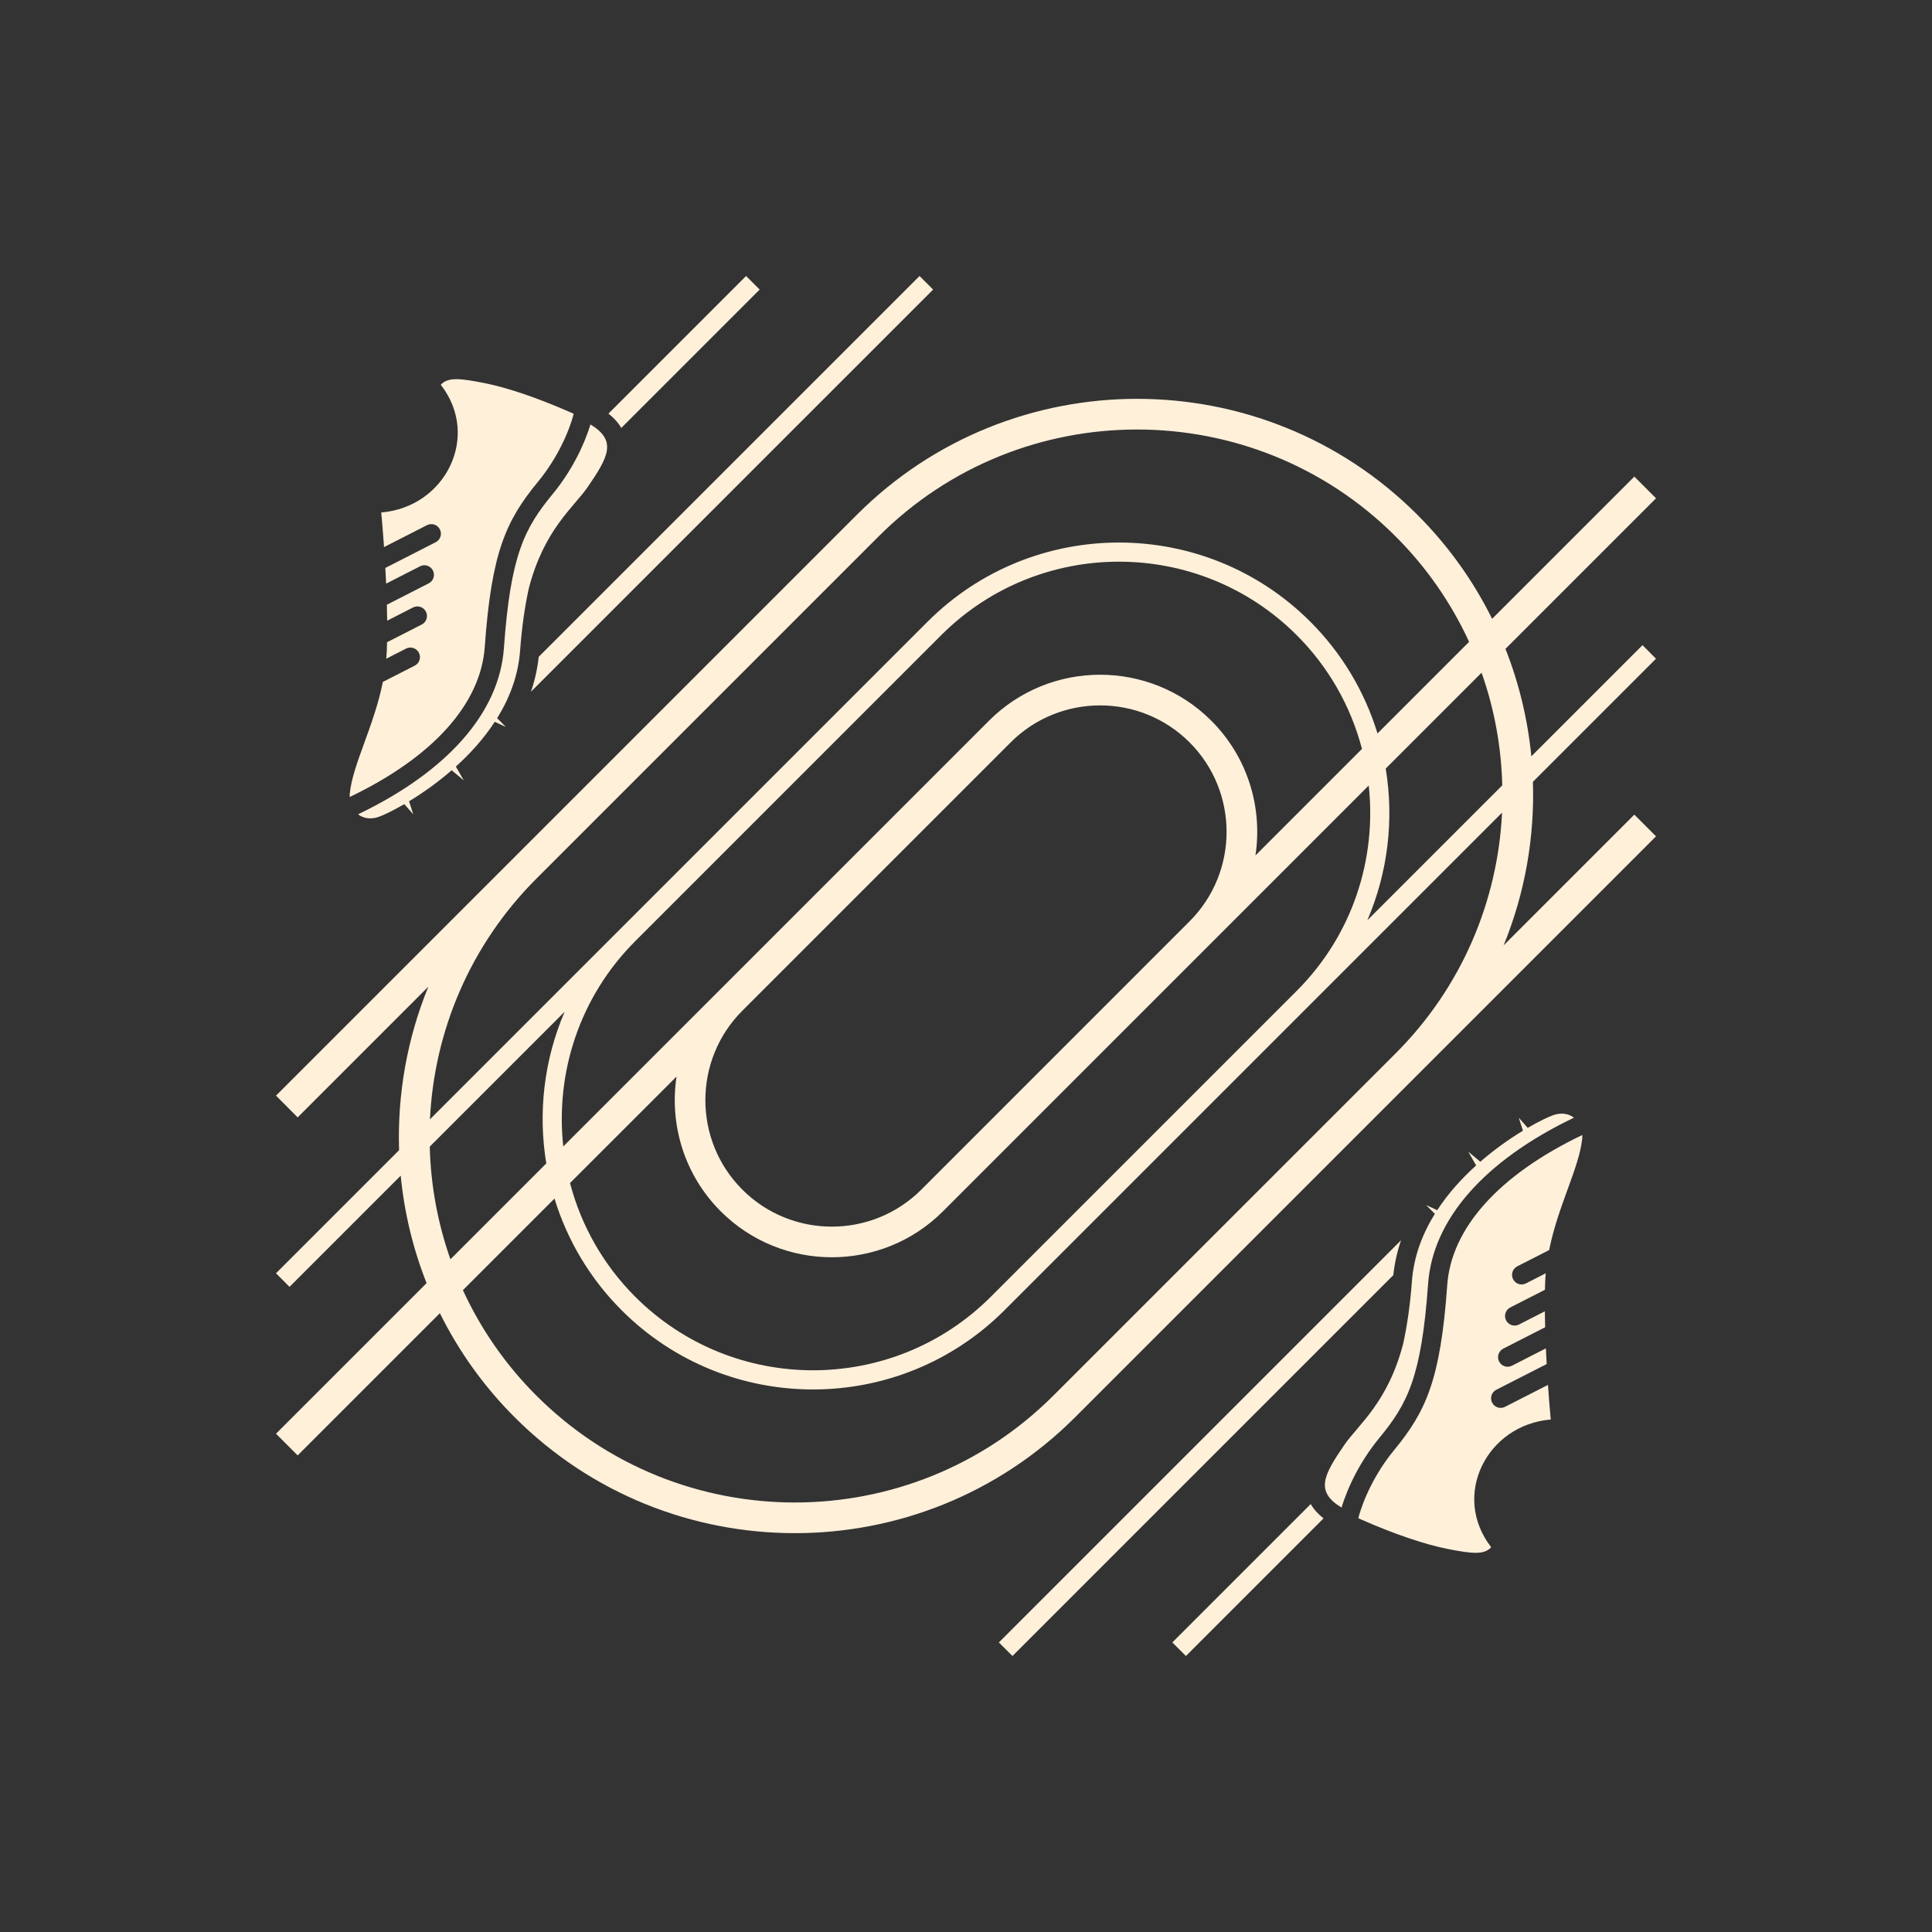 <svg width="252" height="252" viewBox="0 0 252 252" fill="none" xmlns="http://www.w3.org/2000/svg">
<rect x="0" y="0" width="252" height="252" fill="#333333" stroke="none"/>
<path d="M70.265 85.675L119.94 36L121.71 37.77L69.255 90.225C69.75 88.785 70.095 87.265 70.265 85.675ZM81.035 55.82L99.085 37.77L97.315 36L79.365 53.95C80.095 54.525 80.65 55.145 81.035 55.82ZM63.23 84.38C64.11 72.02 66 67.9 70.18 62.83C72.61 59.88 74.185 56.45 74.83 53.975C74.715 53.92 74.595 53.865 74.47 53.81C70.03 51.855 66.145 50.555 63.18 49.965C60.005 49.34 58.415 49.165 57.495 50.19C62.73 56.91 58.09 66.155 49.725 66.845C49.725 66.845 49.905 68.675 50.09 71.36L55.695 68.5C56.31 68.185 57.06 68.43 57.375 69.045C57.69 69.66 57.445 70.415 56.83 70.725L50.26 74.08C50.295 74.74 50.33 75.425 50.365 76.125L54.785 73.865C55.4 73.55 56.15 73.795 56.465 74.41C56.78 75.025 56.535 75.78 55.92 76.09L50.46 78.88C50.48 79.57 50.49 80.265 50.5 80.96L53.875 79.235C54.49 78.92 55.24 79.165 55.555 79.78C55.87 80.395 55.625 81.15 55.01 81.46L50.485 83.77C50.48 84.08 50.47 84.39 50.46 84.695C50.445 85.11 50.415 85.515 50.38 85.92L52.96 84.6C53.575 84.285 54.325 84.53 54.64 85.145C54.955 85.76 54.71 86.515 54.095 86.825L49.94 88.945C48.77 94.76 46.02 99.68 45.63 103.445C45.61 103.62 45.61 103.79 45.615 103.955C56.455 98.765 62.7 91.835 63.23 84.38ZM65.725 84.555C65.125 92.945 58.385 100.61 46.705 106.215C47.365 106.725 48.285 106.915 49.35 106.565C49.89 106.385 51.135 105.815 52.735 104.885L53.9 106.21L53.355 104.515C55.015 103.51 56.975 102.155 58.915 100.47L60.49 101.785L59.46 99.985C61.3 98.325 63.085 96.375 64.535 94.15L65.98 94.815L64.845 93.675C66.455 91.08 67.6 88.125 67.84 84.845C68.075 81.68 68.475 79.015 68.975 76.74C70.975 69.05 74.845 66.16 76.64 63.55C79.37 59.575 80.49 57.47 77.015 55.36C76.165 58.175 74.485 61.535 72.105 64.42C68.425 68.89 66.595 72.335 65.725 84.555ZM216 85.92L199.945 101.975C200.18 109.215 198.91 116.495 196.13 123.3L213.175 106.255L216.005 109.085L140.225 184.865C120.075 205.015 87.285 205.015 67.135 184.865C63.164 180.9 59.867 176.313 57.375 171.285L38.825 189.835L36 187.005L55.64 167.365C53.855 162.845 52.73 158.125 52.265 153.35L37.765 167.85L36 166.08L52.055 150.025C51.82 142.785 53.09 135.5 55.87 128.7L38.825 145.745L36 142.91L111.775 67.135C131.925 46.985 164.715 46.985 184.865 67.135C188.945 71.215 192.195 75.81 194.625 80.715L213.175 62.165L216.005 64.995L196.365 84.635C198.15 89.155 199.275 93.875 199.74 98.65L214.24 84.15L216 85.92ZM56.08 146L120.99 81.09C134.755 67.325 157.145 67.325 170.91 81.09C174.982 85.156 177.993 90.162 179.675 95.665L191.62 83.72C189.267 78.602 186.022 73.944 182.035 69.965C163.445 51.375 133.195 51.375 114.605 69.965L69.97 114.6C61.26 123.31 56.63 134.575 56.08 146ZM163.755 111.58L177.65 97.685C176.184 92.073 173.249 86.954 169.145 82.855C156.355 70.065 135.55 70.065 122.76 82.855L82.86 122.755C75.555 130.06 72.43 139.985 73.47 149.535L129 94.005C136.995 86.01 150 86.01 157.995 94.005C162.775 98.785 164.695 105.36 163.755 111.58ZM155.165 120.17L155.17 120.165C161.595 113.73 161.595 103.265 155.165 96.835C148.73 90.4 138.26 90.4 131.825 96.835L96.83 131.83C90.395 138.265 90.395 148.735 96.83 155.17C103.265 161.605 113.735 161.605 120.17 155.17L155.165 120.17ZM74.35 154.31C75.816 159.922 78.751 165.041 82.855 169.14C95.645 181.93 116.45 181.93 129.24 169.14L169.14 129.24C176.445 121.935 179.57 112.01 178.53 102.46L123 157.995C115.005 165.99 102 165.99 94.005 157.995C89.225 153.215 87.305 146.64 88.245 140.42L74.35 154.31ZM58.75 164.255L71.255 151.75C70.16 145.115 70.955 138.23 73.65 131.965L56.055 149.56C56.177 154.569 57.087 159.528 58.75 164.255ZM195.92 106L131.01 170.91C117.245 184.675 94.85 184.675 81.09 170.91C77.017 166.844 74.007 161.839 72.325 156.335L60.38 168.28C62.733 173.398 65.978 178.056 69.965 182.035C88.555 200.625 118.805 200.625 137.395 182.035L182.035 137.4L182.045 137.39C190.745 128.685 195.37 117.42 195.92 106ZM195.95 102.435C195.82 97.455 194.93 92.49 193.25 87.745L180.745 100.25C181.84 106.885 181.045 113.77 178.35 120.035L195.95 102.435ZM182.745 161.775L130.29 214.23L132.06 216L181.735 166.325C181.905 164.735 182.25 163.215 182.745 161.775ZM170.965 196.18L152.915 214.23L154.685 216L172.635 198.05C171.905 197.475 171.35 196.855 170.965 196.18ZM188.77 167.62C187.89 179.98 186 184.1 181.82 189.17C179.39 192.12 177.815 195.55 177.17 198.025C177.285 198.08 177.405 198.135 177.53 198.19C181.97 200.145 185.855 201.445 188.82 202.035C191.995 202.66 193.585 202.835 194.505 201.81C189.27 195.09 193.91 185.845 202.275 185.155C202.275 185.155 202.095 183.325 201.91 180.64L196.305 183.5C195.69 183.815 194.94 183.57 194.625 182.955C194.55 182.809 194.505 182.65 194.492 182.486C194.478 182.322 194.498 182.158 194.548 182.002C194.599 181.846 194.68 181.701 194.787 181.576C194.893 181.452 195.024 181.349 195.17 181.275L201.74 177.92C201.705 177.26 201.67 176.575 201.635 175.875L197.215 178.135C196.6 178.45 195.85 178.205 195.535 177.59C195.46 177.444 195.415 177.285 195.402 177.121C195.388 176.957 195.408 176.793 195.458 176.637C195.509 176.481 195.59 176.336 195.697 176.211C195.803 176.087 195.934 175.984 196.08 175.91L201.54 173.12C201.52 172.43 201.51 171.735 201.5 171.04L198.125 172.765C197.51 173.08 196.76 172.835 196.445 172.22C196.37 172.074 196.325 171.915 196.312 171.751C196.298 171.587 196.318 171.423 196.368 171.267C196.419 171.111 196.5 170.966 196.607 170.841C196.713 170.717 196.844 170.614 196.99 170.54L201.515 168.23C201.52 167.92 201.53 167.61 201.54 167.305C201.555 166.89 201.585 166.485 201.62 166.08L199.04 167.4C198.425 167.715 197.675 167.47 197.36 166.855C197.285 166.709 197.24 166.55 197.227 166.386C197.213 166.222 197.233 166.058 197.283 165.902C197.334 165.746 197.415 165.601 197.522 165.476C197.628 165.352 197.759 165.249 197.905 165.175L202.06 163.055C203.23 157.24 205.98 152.32 206.37 148.555C206.39 148.38 206.39 148.21 206.385 148.045C195.545 153.235 189.3 160.165 188.77 167.62ZM186.275 167.445C186.875 159.055 193.615 151.39 205.295 145.785C204.635 145.275 203.715 145.085 202.65 145.435C202.11 145.615 200.865 146.185 199.265 147.115L198.1 145.79L198.645 147.485C196.681 148.674 194.821 150.028 193.085 151.53L191.51 150.215L192.54 152.015C190.7 153.675 188.915 155.625 187.465 157.85L186.02 157.185L187.155 158.325C185.545 160.92 184.4 163.875 184.16 167.155C183.925 170.32 183.525 172.985 183.025 175.26C181.025 182.95 177.155 185.84 175.36 188.45C172.63 192.425 171.51 194.53 174.985 196.64C175.835 193.825 177.515 190.465 179.895 187.58C183.575 183.11 185.405 179.665 186.275 167.445Z" fill="#FFF0DA"/>
</svg>
